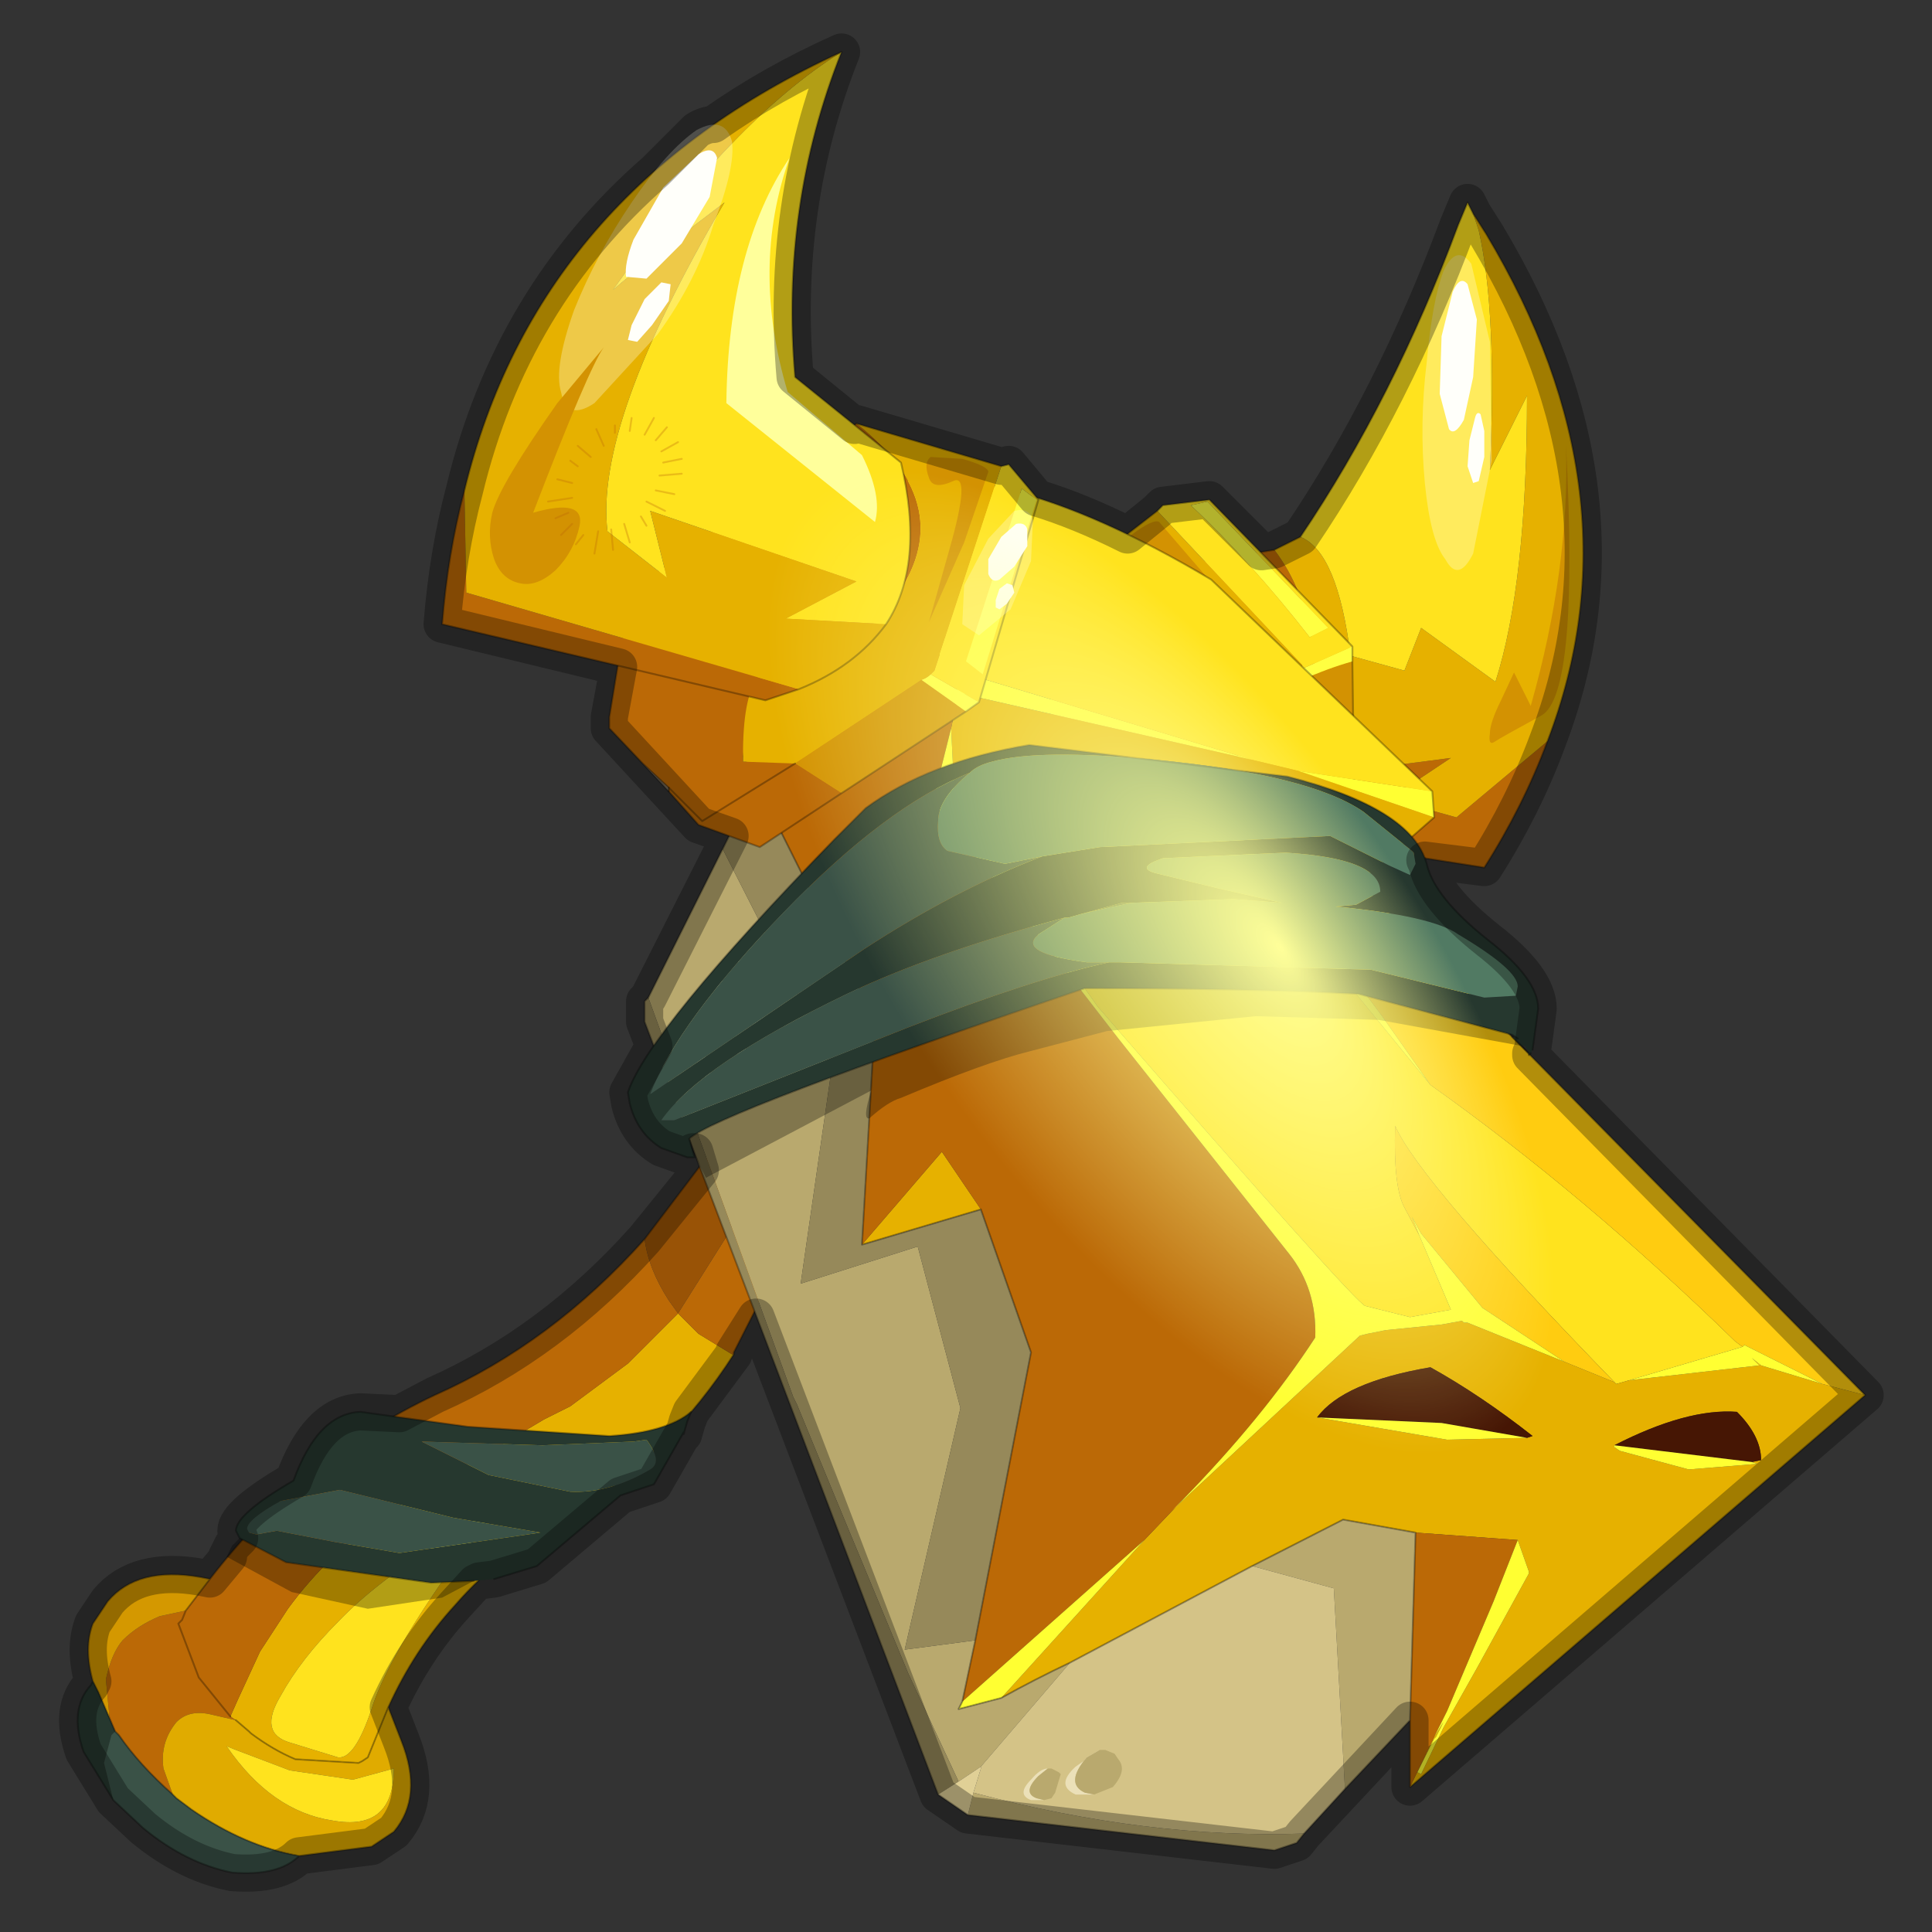 <?xml version="1.0" encoding="UTF-8" standalone="no"?>
<svg xmlns:xlink="http://www.w3.org/1999/xlink" height="520.0px" width="520.0px" xmlns="http://www.w3.org/2000/svg">
  <rect width="100%" height="100%" fill="#333333" stroke="none"/>
  <g transform="matrix(10.0, 0.0, 0.0, 10.0, 0.0, 0.0)">
    <use height="52.0" transform="matrix(1.0, 0.0, 0.0, 1.0, 0.0, 0.0)" width="52.0" xlink:href="#sprite0"/>
  </g>
  <defs>
    <g id="sprite0" transform="matrix(1.0, 0.0, 0.0, 1.0, 0.0, 0.0)">
      <use height="49.0" transform="matrix(1.0, 0.0, 0.0, 1.0, 2.1, 1.4)" width="48.1" xlink:href="#shape0"/>
      <use height="40.95" transform="matrix(0.358, -0.045, 0.373, 0.645, 16.25, 13.6)" width="40.95" xlink:href="#sprite1"/>
      <use height="50.0" transform="matrix(1.0, 0.0, 0.0, 1.0, 1.6, 0.9)" width="49.1" xlink:href="#shape2"/>
      <use height="52.0" transform="matrix(1.0, 0.0, 0.0, 1.0, 0.0, 0.0)" width="52.0" xlink:href="#sprite2"/>
    </g>
    <g id="shape0" transform="matrix(1.0, 0.0, 0.0, 1.0, -2.1, -1.4)">
      <path d="M41.65 19.95 L39.2 22.0 37.4 21.5 39.05 20.4 35.2 20.9 Q35.9 16.9 34.3 14.8 L31.55 15.25 Q28.75 19.35 32.0 22.1 L39.95 23.35 Q41.0 21.7 41.65 19.95" fill="#bb6906" fill-rule="evenodd" stroke="none"/>
      <path d="M39.65 5.75 L39.8 6.2 Q40.3 8.4 40.1 12.65 L41.1 10.65 Q41.1 15.7 40.25 18.35 L38.25 16.9 37.8 18.05 36.35 17.65 Q36.0 14.85 35.0 14.45 L34.3 14.8 Q35.9 16.9 35.2 20.9 L39.05 20.4 37.4 21.5 39.2 22.0 41.65 19.95 Q44.2 13.3 40.0 6.3 L39.65 5.75" fill="#e6b100" fill-rule="evenodd" stroke="none"/>
      <path d="M35.0 14.45 Q36.0 14.85 36.35 17.65 L37.8 18.05 38.25 16.9 40.25 18.35 Q41.1 15.7 41.1 10.65 L40.1 12.65 Q40.3 8.4 39.8 6.2 L39.65 5.75 39.6 5.65 39.5 5.45 39.25 6.05 Q37.5 10.75 35.0 14.45" fill="#ffe31e" fill-rule="evenodd" stroke="none"/>
      <path d="M39.65 5.75 L40.0 6.3 Q44.2 13.3 41.65 19.95 M34.3 14.8 L35.0 14.45 Q37.5 10.75 39.25 6.05 L39.5 5.45 39.6 5.65 39.65 5.75 M34.3 14.8 L31.55 15.25 Q28.75 19.35 32.0 22.1 L39.95 23.35 Q41.0 21.7 41.65 19.95" fill="none" stroke="#000000" stroke-linecap="round" stroke-linejoin="round" stroke-opacity="0.302" stroke-width="0.05"/>
      <path d="M40.25 19.95 Q40.05 20.1 40.1 19.75 40.1 19.45 40.4 18.85 L40.75 18.1 41.2 19.0 Q42.25 15.3 42.15 12.0 42.5 18.65 41.5 19.25 40.4 19.85 40.25 19.95" fill="#d39202" fill-rule="evenodd" stroke="none"/>
      <path d="M38.75 10.6 L38.8 9.05 39.1 7.85 Q39.3 7.4 39.5 7.65 L39.75 8.6 39.65 10.15 39.4 11.3 Q39.15 11.75 39.0 11.55 L38.75 10.6" fill="#ffffff" fill-rule="evenodd" stroke="none"/>
      <path d="M39.85 11.15 L39.95 11.6 39.95 12.3 39.8 12.95 39.65 13.0 39.5 12.55 39.55 11.85 39.7 11.25 Q39.75 11.05 39.85 11.15" fill="#ffffff" fill-rule="evenodd" stroke="none"/>
      <path d="M39.65 14.9 Q39.25 15.7 38.9 15.05 38.5 14.55 38.35 13.0 38.2 11.4 38.4 9.75 38.55 8.1 38.85 7.3 39.2 6.55 39.6 7.1 L40.1 9.2 40.15 12.4 39.65 14.9" fill="#ffffee" fill-opacity="0.302" fill-rule="evenodd" stroke="none"/>
      <path d="M31.5 25.35 L31.4 25.3 31.25 25.15 31.5 25.35" fill="#b9ae9a" fill-rule="evenodd" stroke="none"/>
      <path d="M33.8 25.0 L32.85 25.1 33.75 24.95 33.8 25.0" fill="#8e7e66" fill-rule="evenodd" stroke="none"/>
      <path d="M36.4 17.8 L36.45 21.45 35.05 22.0 35.05 18.3 Q35.7 18.0 36.4 17.8" fill="#d39202" fill-rule="evenodd" stroke="none"/>
      <path d="M36.45 21.45 L36.45 23.85 35.05 24.85 33.8 25.0 33.75 24.95 32.85 25.1 31.5 25.35 31.25 25.15 28.65 23.1 28.05 16.15 Q31.55 15.05 32.75 17.8 33.95 20.4 32.9 20.8 31.55 21.55 34.25 23.05 34.85 23.4 35.05 22.0 L35.05 24.65 33.75 24.95 35.05 24.65 35.05 22.0 36.45 21.45" fill="#bb6906" fill-rule="evenodd" stroke="none"/>
      <path d="M28.05 16.15 L31.15 13.75 35.05 17.9 35.05 18.0 35.05 18.3 35.05 22.0 Q34.85 23.4 34.25 23.05 31.55 21.55 32.9 20.8 33.95 20.4 32.75 17.8 31.55 15.05 28.05 16.15" fill="#e6b100" fill-rule="evenodd" stroke="none"/>
      <path d="M32.5 13.5 L32.05 13.6 Q33.65 15.1 35.25 17.15 L35.75 16.9 32.5 13.5 M31.15 13.75 L31.3 13.6 32.55 13.45 36.4 17.4 35.05 18.0 35.05 17.9 31.15 13.75" fill="#ffe31e" fill-rule="evenodd" stroke="none"/>
      <path d="M32.5 13.5 L35.75 16.9 35.25 17.15 Q33.65 15.1 32.05 13.6 L32.5 13.5 M36.4 17.4 L36.4 17.8 Q35.7 18.0 35.05 18.3 L35.05 18.0 36.4 17.4" fill="#ffff41" fill-rule="evenodd" stroke="none"/>
      <path d="M28.05 16.15 L31.15 13.75 31.3 13.6 32.55 13.45 36.4 17.4 36.4 17.8 36.45 21.45 36.45 23.85 35.05 24.85 33.8 25.0 32.85 25.1 31.5 25.35 31.4 25.3 31.25 25.15 28.65 23.1 28.05 16.15 M35.05 22.0 L35.05 24.65 33.75 24.95 32.85 25.1" fill="none" stroke="#000000" stroke-linecap="round" stroke-linejoin="round" stroke-opacity="0.302" stroke-width="0.05"/>
      <path d="M33.75 24.95 L33.8 25.0" fill="none" stroke="#000000" stroke-linecap="round" stroke-linejoin="round" stroke-opacity="0.302" stroke-width="0.05"/>
      <path d="M31.2 14.05 L32.45 15.5 33.75 17.3 32.35 15.9 Q30.95 14.4 30.85 14.9 30.8 15.4 30.35 15.35 L29.95 15.05 Q29.95 14.8 30.45 14.4 31.05 13.95 31.2 14.05" fill="#d39202" fill-rule="evenodd" stroke="none"/>
      <path d="M6.2 46.2 L6.4 45.75 7.0 44.45 7.75 43.3 Q8.85 41.8 10.45 40.7 L10.6 40.6 14.65 38.2 15.35 37.85 16.9 36.7 18.25 35.35 18.8 35.9 19.7 36.45 19.75 36.45 Q18.05 39.1 15.4 40.8 13.55 41.7 12.25 43.2 11.15 44.4 10.45 45.95 L9.9 47.3 9.75 47.4 9.65 47.45 7.95 47.35 Q7.35 47.1 6.75 46.65 L6.7 46.6 6.35 46.3 6.2 46.2 M7.8 46.9 L9.1 47.3 Q9.55 47.35 10.0 46.0 10.4 44.7 12.05 42.35 L13.35 40.7 Q12.9 40.75 12.0 41.4 10.1 42.6 9.1 43.65 8.1 44.65 7.55 45.65 6.95 46.65 7.8 46.9" fill="#e6b100" fill-rule="evenodd" stroke="none"/>
      <path d="M18.25 35.35 L16.9 36.7 15.35 37.85 14.65 38.2 10.6 40.6 10.45 40.7 Q8.85 41.8 7.75 43.3 L7.0 44.45 6.4 45.75 6.2 46.2 5.35 45.15 4.8 43.7 4.9 43.6 5.0 43.35 4.9 43.6 4.8 43.7 5.35 45.15 6.2 46.2 6.35 46.3 5.7 46.15 Q5.1 46.0 4.75 46.35 4.3 46.9 4.4 47.6 L4.65 48.3 Q3.75 47.5 3.2 46.7 L3.1 46.6 2.95 46.25 2.85 45.2 Q3.0 44.5 3.3 44.15 3.7 43.75 4.3 43.5 L5.0 43.35 5.65 42.5 Q8.2 39.2 11.7 37.55 14.85 36.15 17.35 33.35 17.45 34.15 18.0 35.0 L18.25 35.35 20.55 31.7 21.45 33.05 19.75 36.4 19.75 36.45 19.7 36.45 18.8 35.9 18.25 35.35" fill="#bb6906" fill-rule="evenodd" stroke="none"/>
      <path d="M6.35 46.3 L6.7 46.6 6.75 46.65 Q7.35 47.1 7.95 47.35 L9.65 47.45 9.75 47.4 9.9 47.3 10.45 45.95 10.8 46.85 Q11.4 48.35 10.6 49.3 L10.0 49.7 8.05 49.95 Q6.6 49.7 5.15 48.7 L4.75 48.4 4.65 48.3 4.4 47.6 Q4.3 46.9 4.75 46.35 5.1 46.0 5.7 46.15 L6.35 46.3 M6.1 47.0 Q7.3 48.75 8.95 49.0 10.6 49.3 10.6 47.6 L9.5 47.9 7.8 47.65 6.35 47.1 6.1 47.0" fill="#e0ab00" fill-rule="evenodd" stroke="none"/>
      <path d="M5.65 42.5 L5.0 43.35 4.3 43.5 Q3.7 43.75 3.3 44.15 3.0 44.5 2.85 45.2 L2.95 46.25 2.65 45.55 2.5 45.25 Q2.25 44.35 2.5 43.7 L2.9 43.1 Q3.7 42.15 5.4 42.45 L5.65 42.5" fill="#d49800" fill-rule="evenodd" stroke="none"/>
      <path d="M6.1 47.0 L6.35 47.1 7.8 47.65 9.5 47.9 10.6 47.6 Q10.6 49.3 8.95 49.0 7.3 48.75 6.1 47.0 M7.8 46.9 Q6.95 46.65 7.55 45.65 8.1 44.65 9.1 43.65 10.1 42.6 12.0 41.4 12.9 40.75 13.35 40.7 L12.05 42.35 Q10.4 44.7 10.0 46.0 9.55 47.35 9.1 47.3 L7.8 46.9" fill="#ffe31e" fill-rule="evenodd" stroke="none"/>
      <path d="M18.25 35.35 L18.0 35.0 Q17.45 34.15 17.35 33.35 L19.7 30.25 20.55 31.7 18.25 35.35" fill="#995306" fill-rule="evenodd" stroke="none"/>
      <path d="M2.5 45.25 L2.65 45.55 2.95 46.25 3.1 46.6 3.0 46.7 2.8 47.45 3.05 48.45 2.25 47.15 Q1.85 46.0 2.45 45.35 L2.5 45.25" fill="#26382f" fill-rule="evenodd" stroke="none"/>
      <path d="M3.05 48.45 L2.8 47.45 3.0 46.7 3.1 46.6 3.2 46.7 Q3.75 47.5 4.65 48.3 L4.75 48.4 5.15 48.7 Q6.6 49.7 8.05 49.95 7.5 50.5 6.25 50.4 5.0 50.15 3.85 49.2 L3.05 48.45" fill="#3a5247" fill-rule="evenodd" stroke="none"/>
      <path d="M17.35 33.35 Q14.85 36.15 11.7 37.55 8.2 39.2 5.65 42.5 L5.0 43.35 4.9 43.6 4.8 43.7 5.35 45.15 6.2 46.2 M6.35 46.3 L6.7 46.6 6.75 46.65 Q7.35 47.1 7.95 47.35 L9.65 47.45 9.75 47.4 9.9 47.3 10.45 45.95 Q11.15 44.4 12.25 43.2 13.55 41.7 15.4 40.8 18.05 39.1 19.75 36.45 M20.55 31.7 L19.7 30.25 17.35 33.35 M8.05 49.95 L10.0 49.7 10.6 49.3 Q11.4 48.35 10.8 46.85 L10.45 45.95 M5.65 42.5 L5.4 42.45 Q3.7 42.15 2.9 43.1 L2.5 43.7 Q2.25 44.35 2.5 45.25 L2.65 45.55 2.95 46.25 M3.1 46.6 L2.95 46.25 M3.1 46.6 L3.2 46.7 Q3.75 47.5 4.65 48.3 M2.5 45.25 L2.45 45.35 Q1.85 46.0 2.25 47.15 L3.05 48.45 3.85 49.2 Q5.0 50.15 6.25 50.4 7.5 50.5 8.05 49.95 6.6 49.7 5.15 48.7 L4.75 48.4 4.65 48.3 M20.55 31.7 L21.45 33.05 19.75 36.4 19.75 36.45" fill="none" stroke="#000000" stroke-linecap="round" stroke-linejoin="round" stroke-opacity="0.302" stroke-width="0.05"/>
      <path d="M38.55 21.3 L32.6 15.6 Q26.55 12.0 23.2 13.2 L23.6 14.15 26.05 18.15 33.7 20.45 34.95 20.75 38.55 21.3 M32.05 21.95 L25.7 21.65 29.55 27.1 Q36.5 35.1 36.75 35.15 L37.95 35.45 39.05 35.25 38.2 33.25 37.8 32.5 Q37.5 31.95 37.55 30.3 38.2 31.8 43.5 37.25 L43.85 37.15 46.9 36.25 46.7 36.1 Q42.65 32.15 38.5 29.2 L36.05 26.2 32.05 21.95 M47.15 36.55 L47.4 36.75 47.15 36.55" fill="#ffe31e" fill-rule="evenodd" stroke="none"/>
      <path d="M36.6 23.75 L38.6 22.0 34.95 20.75 33.7 20.45 25.8 18.65 25.6 19.6 25.7 21.65 32.05 21.95 32.05 21.9 32.1 21.9 32.5 21.9 33.05 22.15 36.6 23.75 M37.95 48.1 L50.2 37.55 49.05 37.25 47.4 36.75 47.35 36.75 43.85 37.15 43.5 37.25 43.45 37.2 42.1 36.65 39.5 35.6 39.4 35.6 39.35 35.55 38.8 35.65 37.3 35.8 36.8 35.9 36.6 35.95 31.55 40.65 31.8 40.4 30.8 41.45 26.95 45.7 Q27.85 45.2 28.8 44.75 L33.7 42.15 36.15 40.9 38.1 41.25 40.85 41.45 41.15 42.3 41.15 42.35 39.75 44.9 38.85 46.5 38.25 47.75 38.15 47.7 38.6 46.8 38.65 46.75 38.85 46.35 38.6 46.75 37.95 48.1 M43.45 38.95 L43.45 38.9 Q45.4 37.9 46.75 38.0 47.4 38.65 47.4 39.3 L47.15 39.35 47.3 39.4 45.45 39.55 43.6 39.05 43.45 38.95 M23.2 33.5 L26.4 32.55 25.35 31.0 23.2 33.5 M41.1 38.7 L38.95 38.75 35.45 38.15 Q36.15 37.2 38.5 36.8 39.85 37.55 41.25 38.65 L41.1 38.7" fill="#e6b100" fill-rule="evenodd" stroke="none"/>
      <path d="M23.2 13.2 L20.9 17.15 18.8 17.85 20.35 21.05 23.55 27.45 23.2 33.5 25.35 31.0 26.4 32.55 27.75 36.4 26.25 44.15 25.9 45.8 30.8 41.45 31.8 40.4 Q34.0 38.15 35.4 36.0 35.45 34.7 34.7 33.75 L30.1 27.95 27.7 24.85 25.1 21.6 25.6 19.6 25.8 18.65 23.6 14.15 23.2 13.2 M37.95 46.3 L37.95 48.1 38.6 46.75 38.95 46.05 40.2 43.1 40.85 41.45 38.1 41.25 37.95 46.3" fill="#bb6906" fill-rule="evenodd" stroke="none"/>
      <path d="M47.15 39.35 L47.4 39.3 Q47.4 38.65 46.75 38.0 45.4 37.9 43.45 38.9 L43.45 38.95 43.45 38.9 47.15 39.35 M41.1 38.7 L41.25 38.65 Q39.85 37.55 38.5 36.8 36.15 37.2 35.45 38.15 L38.8 38.3 41.1 38.7" fill="#461604" fill-rule="evenodd" stroke="none"/>
      <path d="M50.2 37.55 L36.6 23.75 33.05 22.15 33.7 22.85 35.0 24.4 37.2 27.35 38.5 29.2 Q42.65 32.15 46.7 36.1 L46.9 36.25 46.95 36.2 49.05 37.25 50.2 37.55 M43.5 37.25 Q38.2 31.8 37.55 30.3 37.5 31.95 37.8 32.5 L38.2 33.25 38.0 32.75 38.25 33.2 39.9 35.2 42.1 36.65 43.45 37.2 43.5 37.25 M47.35 36.75 L47.4 36.75 47.15 36.55 47.35 36.75" fill="#ffcc10" fill-rule="evenodd" stroke="none"/>
      <path d="M38.6 22.0 L38.55 21.3 34.95 20.75 38.6 22.0 M33.05 22.15 L32.5 21.9 32.1 21.9 32.05 21.9 32.05 21.95 36.05 26.2 38.5 29.2 37.2 27.35 35.0 24.4 33.7 22.85 33.05 22.15 M25.7 21.65 L25.6 19.6 25.1 21.6 27.7 24.85 30.1 27.95 34.7 33.75 Q35.45 34.7 35.4 36.0 34.0 38.15 31.8 40.4 L31.55 40.65 36.6 35.95 36.8 35.9 37.3 35.8 38.8 35.65 39.35 35.55 39.4 35.6 39.5 35.6 42.1 36.65 39.9 35.2 38.25 33.2 38.0 32.75 38.2 33.25 39.05 35.25 37.95 35.45 36.75 35.15 Q36.5 35.1 29.55 27.1 L25.7 21.65 M25.8 18.65 L33.7 20.45 26.05 18.15 23.6 14.15 25.8 18.65 M46.9 36.25 L43.85 37.15 47.35 36.75 47.15 36.55 47.4 36.75 49.05 37.25 46.95 36.2 46.9 36.25 M43.45 38.95 L43.6 39.05 45.45 39.55 47.3 39.4 47.15 39.35 43.45 38.9 43.45 38.95 M35.45 38.15 L38.95 38.75 41.1 38.7 38.8 38.3 35.45 38.15 M26.95 45.7 L30.8 41.45 25.9 45.8 25.8 46.0 26.95 45.7 M40.85 41.45 L40.2 43.1 38.95 46.05 38.6 46.75 38.85 46.35 38.65 46.75 38.6 46.8 38.15 47.7 38.25 47.75 38.85 46.5 39.75 44.9 41.15 42.35 41.15 42.3 40.85 41.45" fill="#ffff32" fill-rule="evenodd" stroke="none"/>
      <path d="M19.45 22.85 L17.45 26.85 21.35 37.6 21.45 37.8 22.5 40.35 24.45 45.05 25.8 47.95 26.4 47.55 28.8 44.75 Q27.85 45.2 26.95 45.7 L25.8 46.0 25.9 45.8 26.25 44.15 24.35 44.4 25.85 37.9 24.7 33.55 21.55 34.55 22.4 28.65 19.45 22.85 M26.05 48.85 L34.3 49.8 34.9 49.6 35.1 49.35 Q30.9 49.5 26.2 48.25 L26.05 48.85 M36.2 48.15 L37.95 46.3 38.1 41.25 36.15 40.9 33.7 42.15 35.9 42.75 36.2 48.15" fill="#b9a96e" fill-rule="evenodd" stroke="none"/>
      <path d="M35.1 49.35 L36.2 48.15 35.9 42.75 33.7 42.15 28.8 44.75 26.4 47.55 26.4 47.6 26.2 48.25 Q30.9 49.5 35.1 49.35" fill="#d4c387" fill-rule="evenodd" stroke="none"/>
      <path d="M20.35 21.05 L19.45 22.85 22.4 28.65 21.55 34.55 24.7 33.55 25.85 37.9 24.35 44.4 26.25 44.15 27.75 36.4 26.4 32.55 23.2 33.5 23.55 27.45 20.35 21.05 M17.45 26.85 L17.35 26.95 17.35 27.5 25.25 48.3 25.8 47.95 24.45 45.05 22.5 40.35 21.45 37.8 21.35 37.6 17.45 26.85" fill="#96895a" fill-rule="evenodd" stroke="none"/>
      <path d="M25.25 48.3 L26.05 48.85 26.2 48.25 26.4 47.6 26.4 47.55 25.8 47.95 25.25 48.3" fill="#e0d096" fill-rule="evenodd" stroke="none"/>
      <path d="M36.6 23.75 L38.6 22.0 38.55 21.3 32.6 15.6 Q26.55 12.0 23.2 13.2 L20.9 17.15 18.8 17.85 20.35 21.05 19.45 22.85 17.45 26.85 17.35 26.95 17.35 27.5 25.25 48.3 26.05 48.85 34.3 49.8 34.9 49.6 35.1 49.35 36.2 48.15 37.95 46.3 37.95 48.1 50.2 37.55 36.6 23.75 M26.4 32.55 L23.2 33.5 23.55 27.45 20.35 21.05 M26.4 32.55 L27.75 36.4 26.25 44.15 M38.1 41.25 L36.15 40.9 33.7 42.15 28.8 44.75 Q27.85 45.2 26.95 45.7 L25.8 46.0 25.9 45.8 26.25 44.15 M38.1 41.25 L37.95 46.3" fill="none" stroke="#000000" stroke-linecap="round" stroke-linejoin="round" stroke-opacity="0.302" stroke-width="0.05"/>
      <path d="M19.8 25.85 L19.95 25.95 20.0 25.95 19.9 25.85 19.8 25.85 M19.75 26.85 L19.6 26.8 Q19.3 26.65 19.55 26.05 L19.7 25.85 19.35 26.3 Q19.15 26.7 19.45 26.85 L19.75 26.85" fill="#e0d096" fill-rule="evenodd" stroke="none"/>
      <path d="M20.0 25.95 L19.95 25.95 19.8 25.85 19.7 25.85 19.55 26.05 Q19.3 26.65 19.6 26.8 L19.75 26.85 19.95 26.75 20.0 26.6 20.0 25.95" fill="#96895a" fill-rule="evenodd" stroke="none"/>
      <path d="M29.75 47.1 L30.0 47.2 30.1 47.35 29.95 47.2 29.75 47.1" fill="#e0d096" fill-rule="evenodd" stroke="none"/>
      <path d="M29.45 48.3 L29.2 48.25 Q28.65 48.0 29.25 47.3 L29.6 47.1 28.95 47.55 Q28.4 48.05 28.95 48.3 L29.45 48.3" fill="#ebe0b8" fill-rule="evenodd" stroke="none"/>
      <path d="M30.1 47.35 L30.0 47.2 29.75 47.1 29.6 47.1 29.25 47.3 Q28.65 48.0 29.2 48.25 L29.45 48.3 29.7 48.2 29.95 48.1 Q30.35 47.65 30.1 47.35" fill="#b9a96e" fill-rule="evenodd" stroke="none"/>
      <path d="M28.55 47.75 L28.4 47.65 28.3 47.6 28.5 47.7 28.55 47.75" fill="#e0d096" fill-rule="evenodd" stroke="none"/>
      <path d="M28.2 47.6 Q28.0 47.6 27.75 47.9 27.35 48.3 27.75 48.45 L28.1 48.45 27.9 48.4 Q27.5 48.25 27.95 47.8 L28.2 47.6" fill="#ebe0b8" fill-rule="evenodd" stroke="none"/>
      <path d="M28.1 48.45 L28.3 48.4 28.4 48.25 28.55 47.75 28.5 47.7 28.3 47.6 28.2 47.6 27.95 47.8 Q27.5 48.25 27.9 48.4 L28.1 48.45" fill="#b9a96e" fill-rule="evenodd" stroke="none"/>
      <path d="M19.7 27.8 L19.65 27.75 19.5 27.7 19.7 27.8 M19.4 27.7 L18.9 28.2 Q18.55 28.8 19.0 29.0 L19.35 28.95 19.2 28.9 Q18.8 28.7 19.15 28.0 L19.4 27.7" fill="#e0d096" fill-rule="evenodd" stroke="none"/>
      <path d="M19.35 28.95 L19.6 28.85 19.7 28.65 Q20.0 28.15 19.75 27.85 L19.7 27.8 19.5 27.7 19.4 27.7 19.15 28.0 Q18.8 28.7 19.2 28.9 L19.35 28.95" fill="#96895a" fill-rule="evenodd" stroke="none"/>
      <path d="M20.6 27.35 Q20.3 27.4 20.0 28.0 19.6 28.75 20.1 28.95 L20.55 28.95 20.3 28.85 Q19.8 28.6 20.3 27.65 L20.6 27.35 M21.05 27.55 L20.9 27.35 20.7 27.35 20.95 27.45 21.05 27.55" fill="#e0d096" fill-rule="evenodd" stroke="none"/>
      <path d="M20.7 27.35 L20.6 27.35 20.3 27.65 Q19.8 28.6 20.3 28.85 L20.55 28.95 20.8 28.8 20.95 28.55 Q21.3 27.9 21.05 27.55 L20.95 27.45 20.7 27.35" fill="#96895a" fill-rule="evenodd" stroke="none"/>
      <path d="M16.4 19.6 L16.4 19.5 16.4 19.3 16.4 19.6" fill="#b9ae9a" fill-rule="evenodd" stroke="none"/>
      <path d="M18.0 21.3 L17.3 20.55 18.0 21.2 18.0 21.3" fill="#8e7e66" fill-rule="evenodd" stroke="none"/>
      <path d="M26.0 19.15 L22.65 21.35 21.4 20.55 24.8 18.3 26.0 19.15" fill="#d39202" fill-rule="evenodd" stroke="none"/>
      <path d="M22.65 21.35 L20.45 22.8 18.8 22.2 18.0 21.3 18.0 21.2 18.9 22.1 21.4 20.55 18.9 22.1 18.0 21.2 17.3 20.55 16.4 19.6 16.4 19.3 16.95 15.95 23.05 11.4 Q25.9 13.65 24.05 16.15 22.3 18.7 21.4 18.05 19.95 17.4 20.0 20.5 L21.4 20.55 22.65 21.35" fill="#bb6906" fill-rule="evenodd" stroke="none"/>
      <path d="M23.05 11.4 L26.95 12.55 25.15 18.05 25.05 18.15 Q24.95 18.25 24.8 18.3 L21.4 20.55 20.0 20.5 Q19.95 17.4 21.4 18.05 22.3 18.7 24.05 16.15 25.9 13.65 23.05 11.4" fill="#e6b100" fill-rule="evenodd" stroke="none"/>
      <path d="M27.9 13.45 L27.5 13.15 26.0 17.8 26.45 18.15 27.9 13.45 M26.95 12.55 L27.15 12.5 27.95 13.45 26.35 18.9 25.05 18.15 25.15 18.05 26.95 12.55" fill="#ffe31e" fill-rule="evenodd" stroke="none"/>
      <path d="M27.9 13.45 L26.45 18.15 26.0 17.8 27.5 13.15 27.9 13.45 M26.35 18.9 L26.0 19.15 24.8 18.3 Q24.95 18.25 25.05 18.15 L26.35 18.9" fill="#ffff41" fill-rule="evenodd" stroke="none"/>
      <path d="M23.05 11.4 L26.95 12.55 27.15 12.5 27.95 13.45 26.35 18.9 26.0 19.15 22.65 21.35 20.45 22.8 18.8 22.2 18.0 21.3 17.3 20.55 16.4 19.6 16.4 19.5 16.4 19.3 16.95 15.95 23.05 11.4 M21.4 20.55 L18.9 22.1 18.0 21.2 17.3 20.55" fill="none" stroke="#000000" stroke-linecap="round" stroke-linejoin="round" stroke-opacity="0.302" stroke-width="0.05"/>
      <path d="M18.0 21.2 L18.0 21.3" fill="none" stroke="#000000" stroke-linecap="round" stroke-linejoin="round" stroke-opacity="0.302" stroke-width="0.05"/>
      <path d="M26.6 12.7 L25.95 14.6 25.0 16.75 25.55 14.8 Q26.15 12.7 25.65 12.95 25.1 13.2 25.0 12.85 24.85 12.45 25.05 12.3 L25.9 12.35 Q26.6 12.55 26.6 12.7" fill="#d39202" fill-rule="evenodd" stroke="none"/>
      <path d="M21.5 18.55 L20.6 18.85 11.9 16.8 Q12.05 14.9 12.5 13.2 L12.55 15.95 21.5 18.55" fill="#bb6906" fill-rule="evenodd" stroke="none"/>
      <path d="M23.85 16.8 Q23.0 17.95 21.5 18.55 L12.55 15.95 12.5 13.2 Q14.45 5.15 22.65 1.4 19.75 3.2 16.5 7.8 17.25 7.15 19.5 5.45 16.0 11.4 16.35 14.3 L17.95 15.55 17.5 13.75 23.05 15.65 21.15 16.65 23.85 16.8" fill="#e6b100" fill-rule="evenodd" stroke="none"/>
      <path d="M22.65 1.4 Q21.0 5.55 21.4 10.15 L24.25 12.45 Q24.9 15.2 23.85 16.8 L21.15 16.65 23.05 15.65 17.5 13.75 17.95 15.55 16.35 14.3 Q16.0 11.4 19.5 5.45 17.25 7.15 16.5 7.8 19.75 3.2 22.65 1.4" fill="#ffe31e" fill-rule="evenodd" stroke="none"/>
      <path d="M22.65 1.4 Q21.0 5.55 21.4 10.15 L24.25 12.45 Q24.9 15.2 23.85 16.8 23.0 17.95 21.5 18.55 L20.6 18.85 11.9 16.8 Q12.05 14.9 12.5 13.2 14.45 5.15 22.65 1.4 Z" fill="none" stroke="#000000" stroke-linecap="round" stroke-linejoin="round" stroke-opacity="0.302" stroke-width="0.05"/>
      <path d="M23.2 12.25 Q23.75 13.35 23.55 14.05 L19.55 10.85 Q19.6 6.7 21.25 4.25 20.2 7.2 21.2 10.55 L23.2 12.25" fill="#ffff9b" fill-rule="evenodd" stroke="none"/>
      <path d="M26.6 15.05 L26.95 14.45 27.35 14.1 Q27.6 14.05 27.65 14.25 L27.65 14.7 27.3 15.25 26.9 15.6 Q26.7 15.7 26.6 15.45 L26.6 15.05" fill="#ffffff" fill-rule="evenodd" stroke="none"/>
      <path d="M27.25 15.75 L27.3 15.95 27.1 16.25 26.9 16.4 26.8 16.35 26.8 16.15 26.9 15.85 27.1 15.7 27.25 15.75" fill="#ffffff" fill-rule="evenodd" stroke="none"/>
      <path d="M26.35 17.1 L25.9 16.8 25.95 15.75 26.6 14.5 27.3 13.75 Q27.7 13.65 27.8 14.0 L27.75 15.1 27.2 16.4 26.35 17.1" fill="#ffffee" fill-opacity="0.302" fill-rule="evenodd" stroke="none"/>
      <path d="M17.05 6.45 L17.85 5.05 18.8 4.15 Q19.2 3.9 19.3 4.25 L19.1 5.3 18.35 6.55 17.4 7.5 16.85 7.45 Q16.8 7.1 17.05 6.45" fill="#ffffff" fill-rule="evenodd" stroke="none"/>
      <path d="M18.05 7.65 L18.0 8.1 17.55 8.75 17.15 9.2 16.9 9.15 17.0 8.75 17.35 8.05 17.8 7.6 18.05 7.65" fill="#ffffff" fill-rule="evenodd" stroke="none"/>
      <path d="M16.0 10.85 Q15.25 11.35 15.1 10.55 14.9 9.9 15.45 8.35 16.05 6.85 17.0 5.45 17.95 4.05 18.75 3.5 19.5 3.1 19.7 3.8 19.8 4.5 19.2 6.05 18.75 7.55 17.7 9.0 L16.0 10.85" fill="#ffffee" fill-opacity="0.302" fill-rule="evenodd" stroke="none"/>
      <path d="M16.25 9.35 Q15.85 9.9 14.35 13.8 15.75 13.4 15.6 14.15 15.45 14.85 14.95 15.35 14.45 15.8 14.0 15.7 13.5 15.6 13.3 15.05 13.1 14.45 13.25 13.8 13.45 13.05 15.0 10.85 L16.25 9.35" fill="#d39202" fill-rule="evenodd" stroke="none"/>
      <path d="M16.95 14.6 L16.8 14.1 M17.4 14.15 L17.25 13.9 M17.9 13.75 L17.4 13.5 M18.15 13.3 L17.65 13.2 M18.35 12.75 L17.75 12.8 M16.55 11.45 L16.55 11.65 M18.25 11.9 L17.8 12.15 M17.0 11.25 L16.95 11.6 M16.0 14.9 L16.1 14.3 M15.5 14.65 L15.7 14.4 M15.1 14.4 L15.4 14.1 M14.95 13.95 L15.3 13.8 M14.75 13.5 L15.4 13.4 M16.5 14.8 L16.45 14.25 M18.35 12.35 L17.85 12.45 M17.6 11.25 L17.35 11.7 M17.95 11.5 L17.65 11.85 M15.0 12.9 L15.4 13.0 M15.35 12.4 L15.55 12.55 M15.55 12.0 L15.9 12.3 M16.05 11.55 L16.25 12.0" fill="none" stroke="#ba6507" stroke-linecap="round" stroke-linejoin="round" stroke-opacity="0.302" stroke-width="0.05"/>
      <path d="M6.45 41.4 L6.35 41.2 Q6.35 40.75 7.9 39.85 8.55 38.05 9.7 38.0 L12.6 38.4 16.4 38.65 Q17.95 38.55 18.6 38.0 L18.5 38.25 18.4 38.6 18.4 38.55 17.6 39.95 16.7 40.25 14.45 42.15 13.3 42.5 12.75 42.55 11.6 42.6 7.7 42.05 6.45 41.4 M7.55 40.4 Q6.65 40.9 6.65 41.15 L6.7 41.25 6.9 41.3 7.45 41.2 9.0 41.5 10.75 41.8 14.55 41.25 12.2 40.85 9.15 40.1 7.55 40.4 M28.05 23.05 L29.6 22.8 35.8 22.5 37.4 23.3 37.95 23.55 38.1 23.25 38.05 22.95 38.0 22.9 36.7 21.85 Q35.25 20.85 31.1 20.45 27.95 20.15 26.7 20.5 26.3 20.6 26.1 20.8 23.85 21.7 21.1 24.55 18.25 27.5 17.5 29.45 L23.25 25.55 Q25.7 23.95 28.05 23.05 M18.65 31.0 L18.7 31.15 18.5 31.15 17.8 30.9 Q17.15 30.5 16.95 29.7 L16.9 29.4 Q17.45 27.75 22.45 22.6 L23.3 21.75 Q25.0 20.5 27.7 20.05 L34.65 20.9 Q38.0 21.75 38.4 23.25 38.6 24.15 40.05 25.3 41.4 26.35 41.4 27.15 L41.25 28.25 41.2 28.35 41.15 28.4 41.15 28.35 41.05 28.15 40.95 28.15 40.7 27.9 40.85 27.95 40.7 27.85 36.55 26.75 Q33.6 26.6 29.2 26.6 19.3 29.95 18.55 30.65 L18.65 31.0 M29.1 24.6 L28.75 24.7 28.65 24.7 Q25.1 25.65 22.8 26.75 18.85 28.65 17.8 30.15 L18.15 30.15 24.45 27.65 Q27.8 26.35 29.85 25.9 L30.15 25.9 36.9 26.1 39.95 26.85 40.8 26.8 40.85 26.55 Q40.85 26.1 39.25 25.15 38.55 24.65 35.95 24.4 L36.5 24.35 37.15 24.0 Q37.15 23.1 34.6 22.95 L31.3 23.1 Q30.55 23.35 31.1 23.5 L32.75 23.9 34.5 24.3 33.2 24.2 30.45 24.3 30.2 24.3 29.1 24.6 M40.7 27.3 L40.7 27.2 40.7 27.3 M14.6 38.9 L11.35 38.8 13.15 39.7 15.35 40.15 Q16.4 40.2 17.5 39.55 17.85 39.35 17.4 38.75 L17.05 38.8 14.6 38.9" fill="#26382f" fill-rule="evenodd" stroke="none"/>
      <path d="M28.65 24.7 L28.65 24.75 28.65 24.7" fill="#5b876e" fill-rule="evenodd" stroke="none"/>
      <path d="M7.55 40.4 L9.15 40.1 12.2 40.85 14.55 41.25 10.75 41.8 9.0 41.5 7.45 41.2 6.9 41.3 6.7 41.25 6.65 41.15 Q6.65 40.9 7.55 40.4 M28.05 23.05 Q25.7 23.95 23.25 25.55 L17.5 29.45 Q18.25 27.5 21.1 24.55 23.85 21.7 26.1 20.8 25.25 21.5 25.25 22.1 25.2 22.7 25.5 22.9 L27.05 23.25 28.05 23.05 M29.1 24.6 L30.2 24.3 30.45 24.3 29.75 24.45 29.1 24.6 M29.85 25.9 Q27.8 26.35 24.45 27.65 L18.15 30.15 17.8 30.15 Q18.85 28.65 22.8 26.75 25.1 25.65 28.65 24.7 L28.75 24.7 28.65 24.7 27.95 25.15 Q27.35 25.65 29.25 25.9 L29.85 25.9 M14.6 38.9 L17.05 38.8 17.4 38.75 Q17.85 39.35 17.5 39.55 16.4 40.2 15.35 40.15 L13.15 39.7 11.35 38.8 14.6 38.9" fill="#3a5247" fill-rule="evenodd" stroke="none"/>
      <path d="M26.1 20.8 Q26.3 20.6 26.7 20.5 27.95 20.15 31.1 20.45 35.25 20.85 36.7 21.85 L38.0 22.9 38.05 22.95 38.1 23.25 37.95 23.55 37.4 23.3 35.8 22.5 29.6 22.8 28.05 23.05 27.05 23.25 25.5 22.9 Q25.2 22.7 25.25 22.1 25.25 21.5 26.1 20.8 M28.75 24.7 L29.1 24.6 29.75 24.45 30.45 24.3 30.2 24.3 30.45 24.3 33.2 24.2 34.5 24.3 32.75 23.9 31.1 23.5 Q30.55 23.35 31.3 23.1 L34.6 22.95 Q37.15 23.1 37.15 24.0 L36.5 24.35 35.95 24.4 Q38.55 24.65 39.25 25.15 40.85 26.1 40.85 26.55 L40.8 26.8 39.95 26.85 36.9 26.1 30.15 25.9 29.85 25.9 29.25 25.9 Q27.35 25.65 27.95 25.15 L28.65 24.7 28.75 24.7 M28.65 24.7 L28.65 24.75 28.65 24.7" fill="#517a63" fill-rule="evenodd" stroke="none"/>
      <path d="M12.75 42.55 L11.9 43.0 9.9 43.3 7.85 42.85 6.1 41.9 6.25 41.6 6.45 41.4 7.7 42.05 11.6 42.6 12.75 42.55 M40.95 28.15 L37.1 27.45 33.8 27.35 29.8 27.75 27.7 28.3 Q26.5 28.6 24.25 29.55 23.9 29.65 23.4 30.1 23.2 30.15 23.45 29.35 L19.0 31.7 18.65 31.0 18.55 30.65 Q19.3 29.95 29.2 26.6 33.6 26.6 36.55 26.75 L40.7 27.85 40.85 27.95 40.7 27.9 40.95 28.15" fill="#000000" fill-opacity="0.302" fill-rule="evenodd" stroke="none"/>
      <path d="M6.45 41.4 L6.35 41.2 Q6.35 40.75 7.9 39.85 8.55 38.05 9.7 38.0 L12.6 38.4 16.4 38.65 Q17.95 38.55 18.6 38.0 L18.5 38.25 18.4 38.6 18.4 38.55 17.6 39.95 16.7 40.25 14.45 42.15 13.3 42.5 M6.45 41.4 L7.7 42.05 11.6 42.6 12.75 42.55 M18.65 31.0 L18.7 31.15 18.5 31.15 17.8 30.9 Q17.15 30.5 16.95 29.7 L16.9 29.4 Q17.45 27.75 22.45 22.6 L23.3 21.75 Q25.0 20.5 27.7 20.05 L34.65 20.9 Q38.0 21.75 38.4 23.25 38.6 24.15 40.05 25.3 41.4 26.35 41.4 27.15 L41.25 28.25 M41.2 28.35 L41.15 28.4 41.15 28.35 40.95 28.15 M18.65 31.0 L18.55 30.65 Q19.3 29.95 29.2 26.6 33.6 26.6 36.55 26.75 L40.7 27.85 40.85 27.95 40.7 27.9 40.95 28.15" fill="none" stroke="#000000" stroke-linecap="round" stroke-linejoin="round" stroke-opacity="0.302" stroke-width="0.05"/>
    </g>
    <g id="sprite1" transform="matrix(1.0, 0.0, 0.0, 1.0, 0.0, 0.0)">
      <use height="40.95" transform="matrix(1.0, 0.0, 0.0, 1.0, 0.0, 0.0)" width="40.95" xlink:href="#shape1"/>
    </g>
    <g id="shape1" transform="matrix(1.0, 0.0, 0.0, 1.0, 0.0, 0.0)">
      <path d="M20.5 0.0 Q28.95 0.0 34.95 6.0 40.95 12.0 40.95 20.5 40.95 29.0 34.95 34.95 28.95 40.95 20.5 40.95 12.0 40.95 6.0 34.95 0.0 29.0 0.0 20.5 0.0 12.0 6.0 6.0 12.0 0.0 20.5 0.0" fill="url(#gradient0)" fill-rule="evenodd" stroke="none"/>
    </g>
    <radialGradient cx="0" cy="0" fx="361.6" fy="0" gradientTransform="matrix(0.025, 0.0, 0.0, 0.025, 20.5, 20.5)" gradientUnits="userSpaceOnUse" id="gradient0" r="819.2" spreadMethod="pad">
      <stop offset="0.0" stop-color="#ffff99"/>
      <stop offset="1.0" stop-color="#ffff99" stop-opacity="0.0"/>
    </radialGradient>
    <g id="shape2" transform="matrix(1.0, 0.0, 0.0, 1.0, -1.6, -0.9)">
      <path d="M19.2 3.35 Q20.75 2.25 22.65 1.4 21.0 5.55 21.4 10.15 L23.0 11.45 23.05 11.4 26.95 12.55 27.15 12.5 27.9 13.4 Q29.05 13.75 30.35 14.4 L31.15 13.75 31.3 13.6 32.55 13.45 33.95 14.85 34.3 14.8 35.0 14.45 Q37.5 10.75 39.25 6.05 L39.5 5.45 39.6 5.65 39.65 5.75 40.0 6.3 Q44.2 13.3 41.65 19.95 41.0 21.7 39.95 23.35 L38.35 23.15 38.4 23.25 Q38.6 24.15 40.05 25.3 41.4 26.35 41.4 27.15 L41.25 28.25 41.2 28.35 41.2 28.4 50.2 37.55 37.95 48.1 37.95 46.3 35.1 49.35 34.9 49.6 34.3 49.8 26.05 48.85 25.25 48.3 20.35 35.45 19.75 36.4 19.75 36.45 18.6 38.0 18.5 38.25 18.4 38.6 18.4 38.55 17.6 39.95 16.7 40.25 14.45 42.15 13.3 42.5 12.9 42.55 12.8 42.6 12.25 43.2 Q11.15 44.4 10.45 45.95 L10.8 46.85 Q11.4 48.35 10.6 49.3 L10.0 49.7 8.05 49.95 Q7.5 50.5 6.25 50.4 5.0 50.15 3.85 49.2 L3.05 48.45 2.25 47.15 Q1.85 46.0 2.45 45.35 L2.5 45.25 Q2.25 44.35 2.5 43.7 L2.9 43.1 Q3.7 42.15 5.4 42.45 L5.65 42.5 6.15 41.9 6.1 41.9 6.25 41.6 6.45 41.4 6.35 41.2 Q6.35 40.75 7.9 39.85 8.55 38.05 9.7 38.0 L10.75 38.05 11.7 37.55 Q14.85 36.15 17.35 33.35 L18.85 31.5 18.7 31.0 18.65 31.0 18.7 31.15 18.5 31.15 17.8 30.9 Q17.15 30.5 16.95 29.7 L16.9 29.4 17.6 28.15 17.35 27.5 17.35 26.95 17.45 26.85 19.65 22.5 18.8 22.2 16.4 19.6 16.4 19.3 16.65 17.95 11.9 16.8 Q12.05 14.9 12.5 13.2 13.75 8.0 17.65 4.6 L18.75 3.5 Q19.0 3.35 19.2 3.35 Z" fill="none" stroke="#000000" stroke-linecap="round" stroke-linejoin="round" stroke-opacity="0.302" stroke-width="1.0"/>
    </g>
    <g id="sprite2" transform="matrix(1.0, 0.0, 0.0, 1.0, 0.0, 0.0)">
      <use height="52.0" transform="matrix(1.0, 0.0, 0.0, 1.0, 0.0, 0.0)" width="52.0" xlink:href="#shape3"/>
    </g>
    <g id="shape3" transform="matrix(1.0, 0.0, 0.0, 1.0, 0.0, 0.0)">
      <path d="M52.0 0.0 L52.0 52.0 0.0 52.0 0.0 0.0 52.0 0.0" fill="#ffba2e" fill-opacity="0.0" fill-rule="evenodd" stroke="none"/>
    </g>
  </defs>
</svg>

